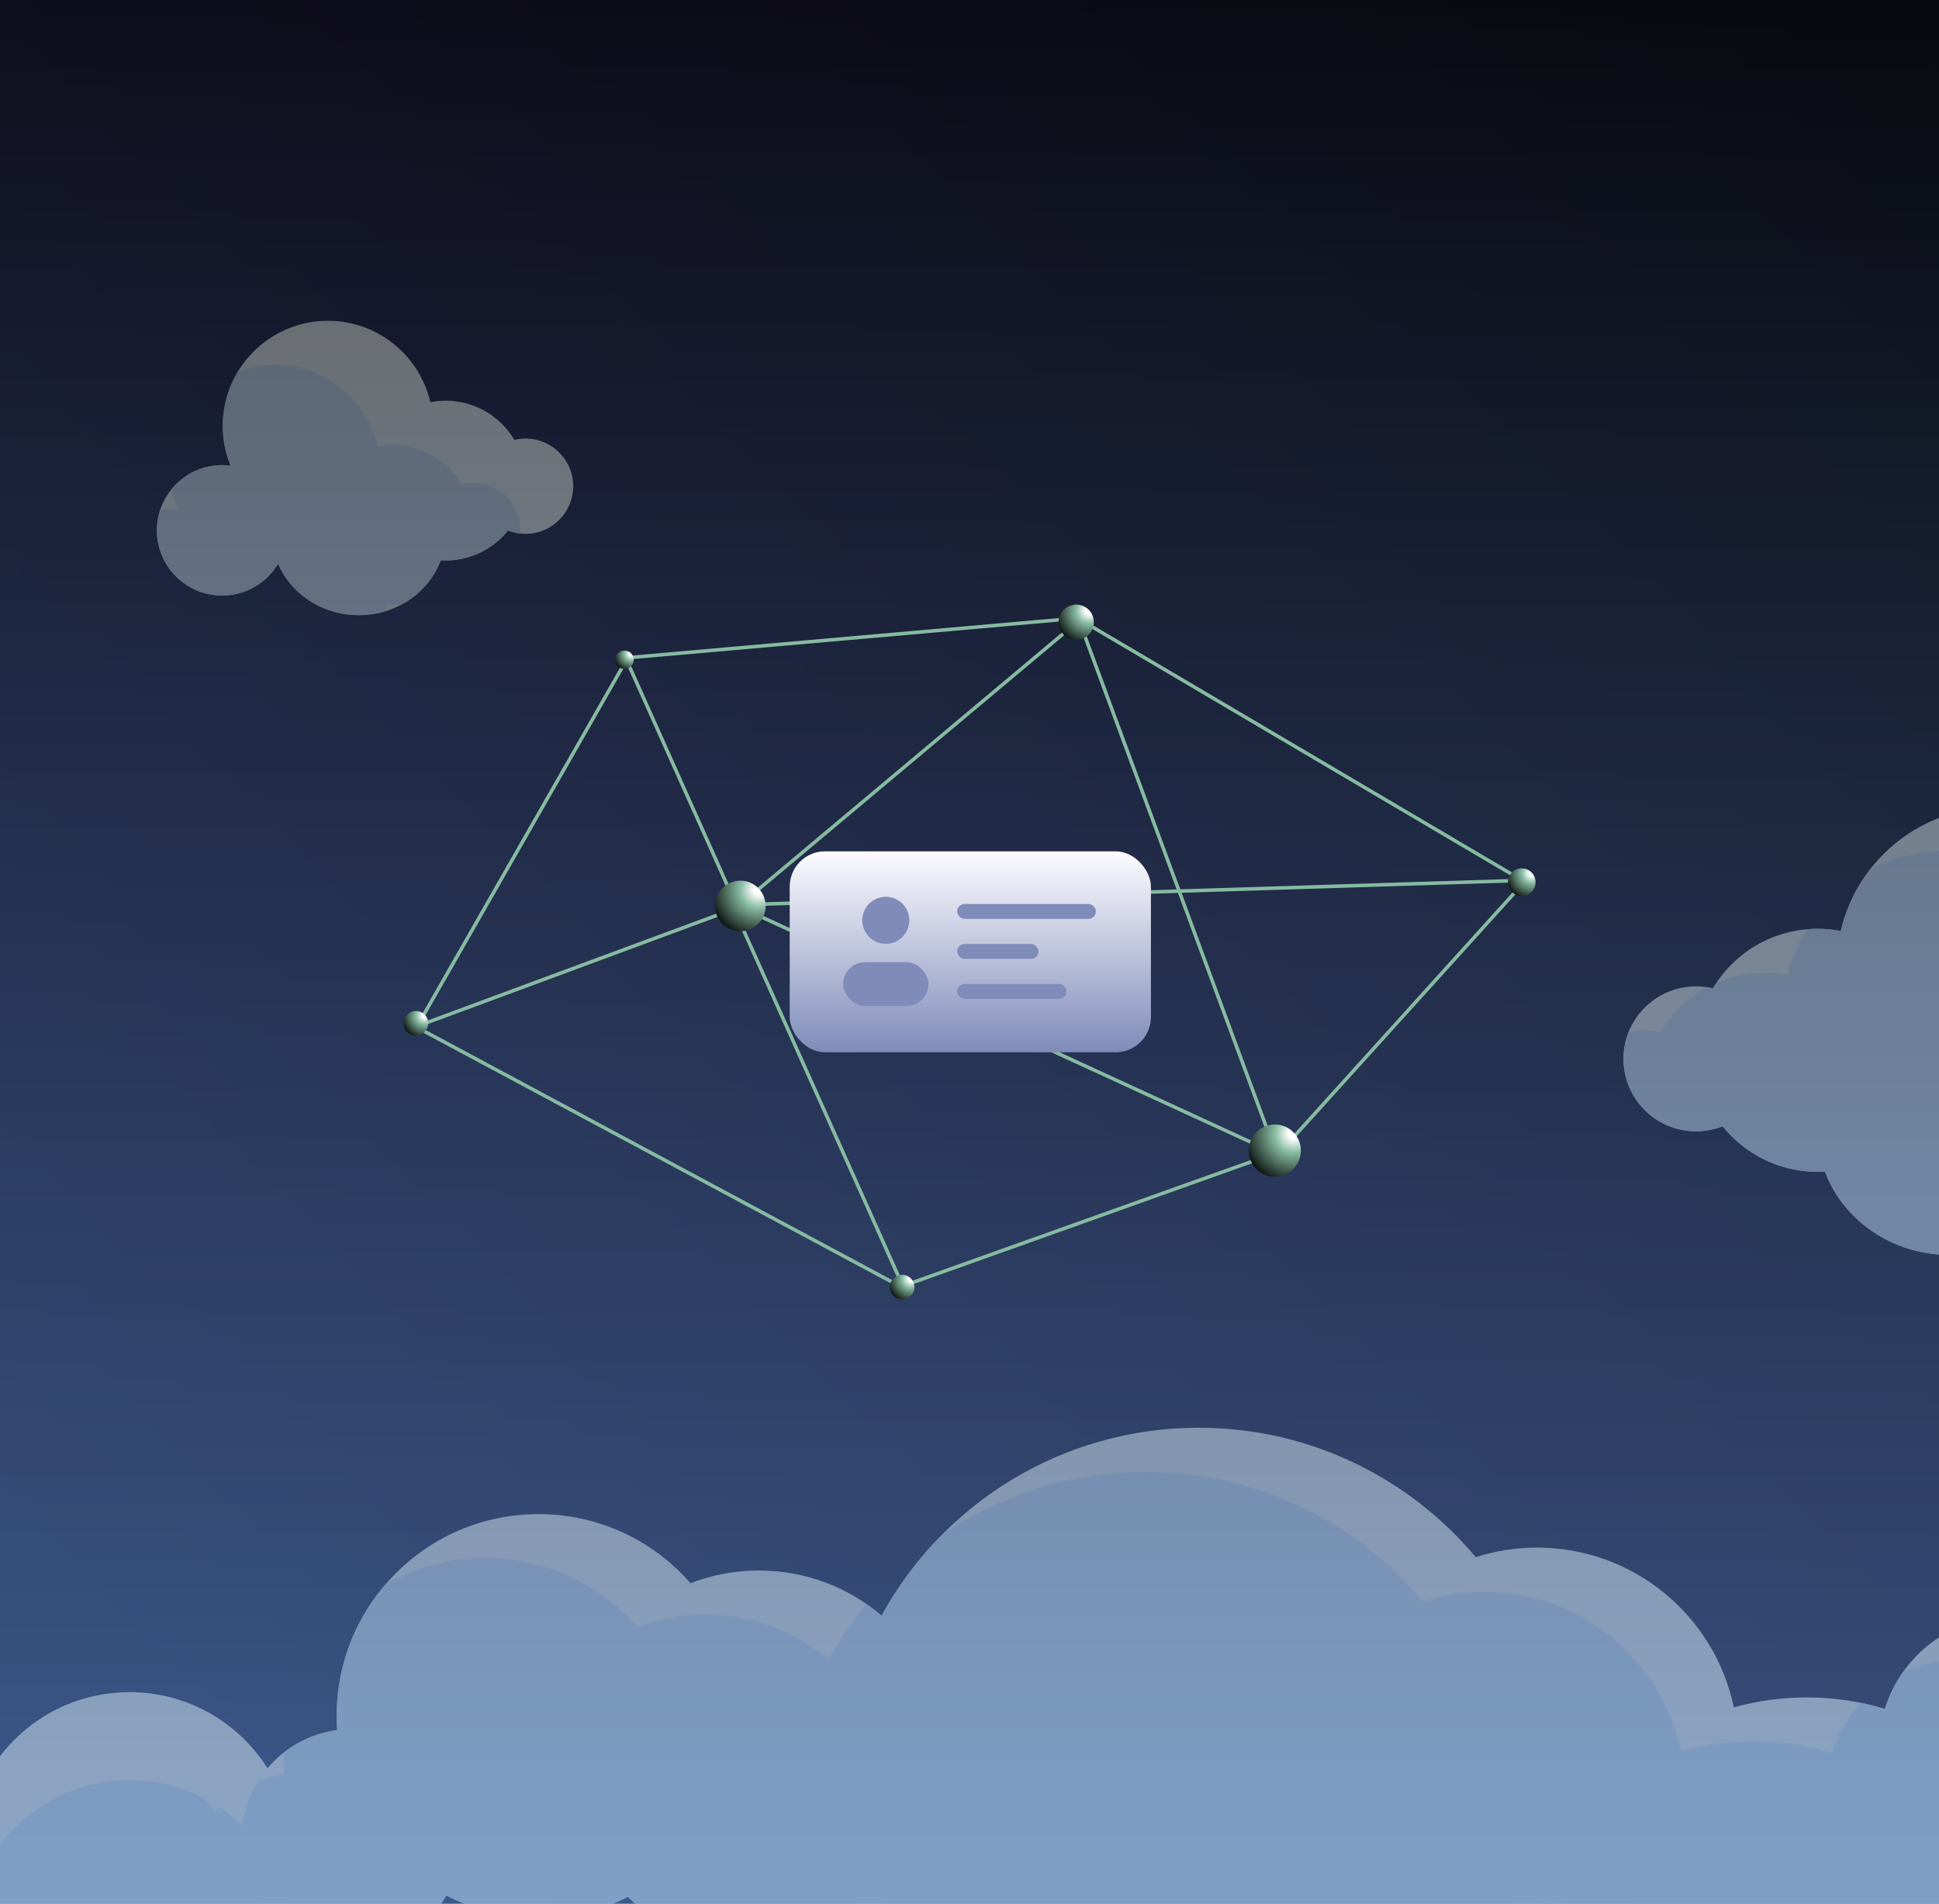 <svg width="1100" height="1080" viewBox="0 0 1100 1080" fill="none" xmlns="http://www.w3.org/2000/svg">
<g clip-path="url(#clip0_40_1490)">
<rect width="1100" height="1080" fill="url(#paint0_linear_40_1490)"/>
<g filter="url(#filter0_i_40_1490)">
<path d="M650 835C713.129 835 769.59 863.537 807.195 908.412C818.167 904.898 829.862 903 842 903C896.964 903 942.84 941.898 953.607 993.667C966.773 989.976 980.656 988 995 988C1010.4 988 1025.28 990.278 1039.3 994.513C1048.68 964.1 1077.01 942 1110.5 942C1133.11 942 1153.36 952.071 1167.03 967.97C1183.49 958.449 1202.61 953 1223 953C1284.86 953 1335 1003.14 1335 1065C1335 1126.86 1284.86 1177 1223 1177C1194.07 1177 1167.71 1166.03 1147.84 1148.03C1144.16 1229.27 1077.14 1294 995 1294C910.5 1294 842 1225.5 842 1141C842 1137.64 842.109 1134.3 842.322 1131C842.215 1131 842.107 1131 842 1131C839.272 1131 836.567 1130.9 833.887 1130.71C800.418 1198.43 730.648 1245 650 1245C562.83 1245 488.367 1190.59 458.718 1113.88C441.94 1124.71 421.955 1131 400.5 1131C371.677 1131 345.504 1119.66 326.2 1101.19C310.917 1108.75 293.705 1113 275.5 1113C256.677 1113 238.916 1108.46 223.251 1100.41C212.354 1118.73 192.361 1131 169.5 1131C153.565 1131 139.023 1125.04 127.983 1115.22C113.548 1147.5 81.152 1170 43.5 1170C-7.586 1170 -49 1128.59 -49 1077.5C-49 1026.41 -7.586 985 43.5 985C76.447 985 105.37 1002.23 121.756 1028.16C131.552 1016.58 145.488 1008.61 161.279 1006.54C161.095 1003.88 161 1001.2 161 998.5C161 935.263 212.263 884 275.5 884C309.905 884 340.764 899.175 361.753 923.196C373.774 918.549 386.839 916 400.5 916C427.057 916 451.364 925.631 470.121 941.59C504.948 878.067 572.445 835 650 835Z" fill="white"/>
</g>
<mask id="mask0_40_1490" style="mask-type:alpha" maskUnits="userSpaceOnUse" x="-49" y="835" width="1384" height="459">
<path d="M650 835C713.129 835 769.59 863.537 807.195 908.412C818.167 904.898 829.862 903 842 903C896.964 903 942.84 941.898 953.607 993.667C966.773 989.976 980.656 988 995 988C1010.4 988 1025.28 990.278 1039.3 994.513C1048.68 964.1 1077.01 942 1110.5 942C1133.11 942 1153.36 952.071 1167.03 967.97C1183.49 958.449 1202.61 953 1223 953C1284.86 953 1335 1003.14 1335 1065C1335 1126.86 1284.86 1177 1223 1177C1194.07 1177 1167.71 1166.03 1147.84 1148.03C1144.16 1229.27 1077.14 1294 995 1294C910.5 1294 842 1225.5 842 1141C842 1137.64 842.109 1134.3 842.322 1131C842.215 1131 842.107 1131 842 1131C839.272 1131 836.567 1130.9 833.887 1130.71C800.418 1198.43 730.648 1245 650 1245C562.83 1245 488.367 1190.59 458.718 1113.88C441.94 1124.71 421.955 1131 400.5 1131C371.677 1131 345.504 1119.66 326.2 1101.19C310.917 1108.75 293.705 1113 275.5 1113C256.677 1113 238.916 1108.46 223.251 1100.41C212.354 1118.73 192.361 1131 169.5 1131C153.565 1131 139.023 1125.04 127.983 1115.22C113.548 1147.5 81.152 1170 43.5 1170C-7.586 1170 -49 1128.59 -49 1077.5C-49 1026.41 -7.586 985 43.5 985C76.447 985 105.37 1002.23 121.756 1028.16C131.552 1016.58 145.488 1008.61 161.279 1006.54C161.095 1003.88 161 1001.2 161 998.5C161 935.263 212.263 884 275.5 884C309.905 884 340.764 899.175 361.753 923.196C373.774 918.549 386.839 916 400.5 916C427.057 916 451.364 925.631 470.121 941.59C504.948 878.067 572.445 835 650 835Z" fill="white"/>
</mask>
<g mask="url(#mask0_40_1490)">
<g filter="url(#filter1_if_40_1490)">
<circle cx="275.5" cy="998.5" r="114.5" fill="#DAEAFF"/>
</g>
<g filter="url(#filter2_if_40_1490)">
<circle cx="995" cy="1141" r="153" fill="#DAEAFF"/>
</g>
<g filter="url(#filter3_if_40_1490)">
<circle cx="400.5" cy="1023.5" r="107.5" fill="#DAEAFF"/>
</g>
<g filter="url(#filter4_if_40_1490)">
<circle cx="650" cy="1040" r="205" fill="#DAEAFF"/>
</g>
<g filter="url(#filter5_if_40_1490)">
<circle cx="842" cy="1017" r="114" fill="#DAEAFF"/>
</g>
<g filter="url(#filter6_if_40_1490)">
<circle cx="169.5" cy="1068.5" r="62.5" fill="#DAEAFF"/>
</g>
<g filter="url(#filter7_if_40_1490)">
<circle cx="1110.5" cy="1016.5" r="74.5" fill="#DAEAFF"/>
</g>
<g filter="url(#filter8_if_40_1490)">
<circle cx="1223" cy="1065" r="112" fill="#DAEAFF"/>
</g>
<g filter="url(#filter9_if_40_1490)">
<circle cx="43.5" cy="1077.5" r="92.5" fill="#DAEAFF"/>
</g>
</g>
<g filter="url(#filter10_i_40_1490)">
<path d="M156.02 207C184.323 207 208.021 226.715 214.132 253.162C216.944 252.616 219.848 252.328 222.819 252.328C239.411 252.328 253.918 261.245 261.817 274.546C263.848 274.059 265.967 273.8 268.147 273.8C283.08 273.8 295.185 285.905 295.186 300.838C295.186 315.771 283.08 327.876 268.147 327.876C264.635 327.876 261.28 327.206 258.201 325.987C249.894 336.349 237.133 342.985 222.819 342.985C221.887 342.985 220.961 342.954 220.042 342.898C213.299 361.012 195.016 374 173.515 374C152.779 374 135.036 361.921 127.75 344.814C121.296 355.625 109.484 362.866 95.978 362.866C75.556 362.866 59 346.31 59 325.888C59 305.465 75.556 288.909 95.978 288.909C97.612 288.909 99.22 289.016 100.798 289.222C97.947 282.257 96.376 274.633 96.376 266.643C96.376 233.703 123.08 207 156.02 207Z" fill="white"/>
</g>
<mask id="mask1_40_1490" style="mask-type:alpha" maskUnits="userSpaceOnUse" x="59" y="207" width="237" height="167">
<path d="M156.02 207C184.323 207 208.021 226.715 214.132 253.162C216.944 252.616 219.848 252.328 222.819 252.328C239.411 252.328 253.918 261.245 261.817 274.546C263.848 274.059 265.967 273.8 268.147 273.8C283.08 273.8 295.185 285.905 295.186 300.838C295.186 315.771 283.08 327.876 268.147 327.876C264.635 327.876 261.28 327.206 258.201 325.987C249.894 336.349 237.133 342.985 222.819 342.985C221.887 342.985 220.961 342.954 220.042 342.898C213.299 361.012 195.016 374 173.515 374C152.779 374 135.036 361.921 127.75 344.814C121.296 355.625 109.484 362.866 95.978 362.866C75.556 362.866 59 346.31 59 325.888C59 305.465 75.556 288.909 95.978 288.909C97.612 288.909 99.22 289.016 100.798 289.222C97.947 282.257 96.376 274.633 96.376 266.643C96.376 233.703 123.08 207 156.02 207Z" fill="white"/>
</mask>
<g mask="url(#mask1_40_1490)">
<g filter="url(#filter11_if_40_1490)">
<circle cx="268.147" cy="300.838" r="27.038" fill="#DAEAFF"/>
</g>
<g filter="url(#filter12_if_40_1490)">
<circle cx="222.819" cy="297.657" r="45.329" fill="#DAEAFF"/>
</g>
<g filter="url(#filter13_if_40_1490)">
<ellipse cx="173.514" cy="327.478" rx="49.305" ry="46.521" fill="#DAEAFF"/>
</g>
<g filter="url(#filter14_if_40_1490)">
<circle cx="95.979" cy="325.888" r="36.979" fill="#DAEAFF"/>
</g>
<g filter="url(#filter15_if_40_1490)">
<circle cx="156.019" cy="266.643" r="59.643" fill="#DAEAFF"/>
</g>
</g>
<g filter="url(#filter16_i_40_1490)">
<path d="M1102.64 483C1059.6 483 1023.56 512.981 1014.27 553.199C1009.99 552.369 1005.57 551.935 1001.05 551.935C975.82 551.935 953.754 565.494 941.741 585.723C938.654 584.983 935.433 584.588 932.119 584.588C909.41 584.588 891 602.998 891 625.707C891 648.416 909.41 666.825 932.119 666.825C937.459 666.825 942.561 665.807 947.242 663.955C959.876 679.713 979.286 689.804 1001.05 689.804C1002.47 689.804 1003.88 689.76 1005.27 689.676C1015.53 717.221 1043.34 736.97 1076.04 736.97C1107.57 736.97 1134.55 718.604 1145.63 692.592C1155.45 709.029 1173.41 720.038 1193.95 720.038C1225.01 720.038 1250.19 694.86 1250.19 663.802C1250.19 632.744 1225.01 607.565 1193.95 607.565C1191.47 607.565 1189.02 607.727 1186.62 608.039C1190.96 597.448 1193.34 585.854 1193.34 573.703C1193.34 523.609 1152.74 483 1102.64 483Z" fill="white"/>
</g>
<mask id="mask2_40_1490" style="mask-type:alpha" maskUnits="userSpaceOnUse" x="891" y="483" width="360" height="254">
<path d="M1102.64 483C1059.6 483 1023.56 512.981 1014.27 553.199C1009.99 552.369 1005.57 551.935 1001.05 551.935C975.82 551.935 953.754 565.494 941.741 585.723C938.654 584.983 935.433 584.588 932.119 584.588C909.41 584.588 891 602.998 891 625.707C891 648.416 909.41 666.825 932.119 666.825C937.459 666.825 942.561 665.807 947.242 663.955C959.876 679.713 979.286 689.804 1001.05 689.804C1002.47 689.804 1003.88 689.76 1005.27 689.676C1015.53 717.221 1043.34 736.97 1076.04 736.97C1107.57 736.97 1134.55 718.604 1145.63 692.592C1155.45 709.029 1173.41 720.038 1193.95 720.038C1225.01 720.038 1250.19 694.86 1250.19 663.802C1250.19 632.744 1225.01 607.565 1193.95 607.565C1191.47 607.565 1189.02 607.727 1186.62 608.039C1190.96 597.448 1193.34 585.854 1193.34 573.703C1193.34 523.609 1152.74 483 1102.64 483Z" fill="white"/>
</mask>
<g mask="url(#mask2_40_1490)">
<g filter="url(#filter17_if_40_1490)">
<circle cx="41.119" cy="41.119" r="41.119" transform="matrix(-1 0 0 1 973.238 584.588)" fill="#DAEAFF"/>
</g>
<g filter="url(#filter18_if_40_1490)">
<circle cx="68.935" cy="68.935" r="68.935" transform="matrix(-1 0 0 1 1069.99 551.935)" fill="#DAEAFF"/>
</g>
<g filter="url(#filter19_if_40_1490)">
<ellipse cx="74.981" cy="70.749" rx="74.981" ry="70.749" transform="matrix(-1 0 0 1 1151.02 595.472)" fill="#DAEAFF"/>
</g>
<g filter="url(#filter20_f_40_1490)">
<circle cx="56.236" cy="56.236" r="56.236" transform="matrix(-1 0 0 1 1250.19 607.566)" fill="#DAEAFF"/>
</g>
<g filter="url(#filter21_if_40_1490)">
<circle cx="90.703" cy="90.703" r="90.703" transform="matrix(-1 0 0 1 1193.35 483)" fill="#DAEAFF"/>
</g>
</g>
<rect width="1100" height="1080" fill="url(#paint1_linear_40_1490)" fill-opacity="0.61"/>
<g filter="url(#filter22_d_40_1490)">
<line x1="355.161" y1="374.82" x2="236.829" y2="581.902" stroke="#87BBA2" stroke-width="2"/>
<line x1="611.613" y1="352.467" x2="417.583" y2="515.174" stroke="#87BBA2" stroke-width="2"/>
<line x1="611.479" y1="350.84" x2="863.805" y2="499.625" stroke="#87BBA2" stroke-width="2"/>
<line x1="416.909" y1="513.409" x2="863.266" y2="499.487" stroke="#87BBA2" stroke-width="2"/>
<line x1="611.909" y1="351.354" x2="724.151" y2="655.017" stroke="#87BBA2" stroke-width="2"/>
<line x1="864.039" y1="501.158" x2="723.954" y2="656.034" stroke="#87BBA2" stroke-width="2"/>
<line x1="513.184" y1="729.25" x2="722.876" y2="654.422" stroke="#87BBA2" stroke-width="2"/>
<line x1="513.048" y1="731.073" x2="235.488" y2="582.287" stroke="#87BBA2" stroke-width="2"/>
<line x1="512.607" y1="730.6" x2="416.027" y2="514.817" stroke="#87BBA2" stroke-width="2"/>
<line x1="417.358" y1="513.5" x2="723.631" y2="654.455" stroke="#87BBA2" stroke-width="2"/>
<line x1="354.205" y1="373.327" x2="610.881" y2="350.742" stroke="#87BBA2" stroke-width="2"/>
<line x1="355.206" y1="373.915" x2="417.853" y2="514" stroke="#87BBA2" stroke-width="2"/>
<line x1="417.287" y1="515.346" x2="236.308" y2="582.343" stroke="#87BBA2" stroke-width="2"/>
</g>
<g filter="url(#filter23_d_40_1490)">
<circle cx="419.985" cy="513.973" r="14.357" fill="url(#paint2_radial_40_1490)"/>
<circle cx="723.212" cy="652.753" r="14.792" fill="url(#paint3_radial_40_1490)"/>
<circle cx="235.961" cy="580.535" r="6.961" fill="url(#paint4_radial_40_1490)"/>
<circle cx="863.298" cy="500.487" r="7.831" fill="url(#paint5_radial_40_1490)"/>
<circle cx="354.293" cy="374.323" r="5.221" fill="url(#paint6_radial_40_1490)"/>
<circle cx="610.536" cy="353.006" r="10.006" fill="url(#paint7_radial_40_1490)"/>
<circle cx="511.78" cy="730.191" r="6.961" fill="url(#paint8_radial_40_1490)"/>
</g>
<g filter="url(#filter24_d_40_1490)">
<rect x="448" y="483" width="204.923" height="113.997" rx="20" fill="url(#paint9_linear_40_1490)"/>
</g>
<circle cx="502.51" cy="522.13" r="13.345" fill="#7F8CB9"/>
<rect x="478.308" y="545.879" width="48.404" height="24.88" rx="12.44" fill="#7F8CB9"/>
<rect x="542.998" y="512.856" width="78.712" height="8.453" rx="4.226" fill="#7F8CB9"/>
<rect x="542.998" y="535.546" width="46.142" height="8.453" rx="4.226" fill="#7F8CB9"/>
<rect x="542.998" y="558.235" width="61.975" height="8.453" rx="4.226" fill="#7F8CB9"/>
</g>
<defs>
<filter id="filter0_i_40_1490" x="-49" y="810" width="1414" height="484" filterUnits="userSpaceOnUse" color-interpolation-filters="sRGB">
<feFlood flood-opacity="0" result="BackgroundImageFix"/>
<feBlend mode="normal" in="SourceGraphic" in2="BackgroundImageFix" result="shape"/>
<feColorMatrix in="SourceAlpha" type="matrix" values="0 0 0 0 0 0 0 0 0 0 0 0 0 0 0 0 0 0 127 0" result="hardAlpha"/>
<feOffset dx="30" dy="-25"/>
<feGaussianBlur stdDeviation="25"/>
<feComposite in2="hardAlpha" operator="arithmetic" k2="-1" k3="1"/>
<feColorMatrix type="matrix" values="0 0 0 0 0.181 0 0 0 0 0.326 0 0 0 0 0.517 0 0 0 1 0"/>
<feBlend mode="normal" in2="shape" result="effect1_innerShadow_40_1490"/>
</filter>
<filter id="filter1_if_40_1490" x="111" y="834" width="329" height="329" filterUnits="userSpaceOnUse" color-interpolation-filters="sRGB">
<feFlood flood-opacity="0" result="BackgroundImageFix"/>
<feBlend mode="normal" in="SourceGraphic" in2="BackgroundImageFix" result="shape"/>
<feColorMatrix in="SourceAlpha" type="matrix" values="0 0 0 0 0 0 0 0 0 0 0 0 0 0 0 0 0 0 127 0" result="hardAlpha"/>
<feOffset dx="30" dy="-25"/>
<feGaussianBlur stdDeviation="25"/>
<feComposite in2="hardAlpha" operator="arithmetic" k2="-1" k3="1"/>
<feColorMatrix type="matrix" values="0 0 0 0 0.276 0 0 0 0 0.434 0 0 0 0 0.642 0 0 0 1 0"/>
<feBlend mode="normal" in2="shape" result="effect1_innerShadow_40_1490"/>
<feGaussianBlur stdDeviation="25" result="effect2_foregroundBlur_40_1490"/>
</filter>
<filter id="filter2_if_40_1490" x="792" y="938" width="406" height="406" filterUnits="userSpaceOnUse" color-interpolation-filters="sRGB">
<feFlood flood-opacity="0" result="BackgroundImageFix"/>
<feBlend mode="normal" in="SourceGraphic" in2="BackgroundImageFix" result="shape"/>
<feColorMatrix in="SourceAlpha" type="matrix" values="0 0 0 0 0 0 0 0 0 0 0 0 0 0 0 0 0 0 127 0" result="hardAlpha"/>
<feOffset dx="30" dy="-25"/>
<feGaussianBlur stdDeviation="25"/>
<feComposite in2="hardAlpha" operator="arithmetic" k2="-1" k3="1"/>
<feColorMatrix type="matrix" values="0 0 0 0 0.276 0 0 0 0 0.434 0 0 0 0 0.642 0 0 0 1 0"/>
<feBlend mode="normal" in2="shape" result="effect1_innerShadow_40_1490"/>
<feGaussianBlur stdDeviation="25" result="effect2_foregroundBlur_40_1490"/>
</filter>
<filter id="filter3_if_40_1490" x="218" y="841" width="365" height="365" filterUnits="userSpaceOnUse" color-interpolation-filters="sRGB">
<feFlood flood-opacity="0" result="BackgroundImageFix"/>
<feBlend mode="normal" in="SourceGraphic" in2="BackgroundImageFix" result="shape"/>
<feColorMatrix in="SourceAlpha" type="matrix" values="0 0 0 0 0 0 0 0 0 0 0 0 0 0 0 0 0 0 127 0" result="hardAlpha"/>
<feOffset dx="30" dy="-25"/>
<feGaussianBlur stdDeviation="25"/>
<feComposite in2="hardAlpha" operator="arithmetic" k2="-1" k3="1"/>
<feColorMatrix type="matrix" values="0 0 0 0 0.276 0 0 0 0 0.434 0 0 0 0 0.642 0 0 0 1 0"/>
<feBlend mode="normal" in2="shape" result="effect1_innerShadow_40_1490"/>
<feGaussianBlur stdDeviation="37.5" result="effect2_foregroundBlur_40_1490"/>
</filter>
<filter id="filter4_if_40_1490" x="370" y="760" width="560" height="560" filterUnits="userSpaceOnUse" color-interpolation-filters="sRGB">
<feFlood flood-opacity="0" result="BackgroundImageFix"/>
<feBlend mode="normal" in="SourceGraphic" in2="BackgroundImageFix" result="shape"/>
<feColorMatrix in="SourceAlpha" type="matrix" values="0 0 0 0 0 0 0 0 0 0 0 0 0 0 0 0 0 0 127 0" result="hardAlpha"/>
<feOffset dx="30" dy="-25"/>
<feGaussianBlur stdDeviation="25"/>
<feComposite in2="hardAlpha" operator="arithmetic" k2="-1" k3="1"/>
<feColorMatrix type="matrix" values="0 0 0 0 0.276 0 0 0 0 0.434 0 0 0 0 0.642 0 0 0 1 0"/>
<feBlend mode="normal" in2="shape" result="effect1_innerShadow_40_1490"/>
<feGaussianBlur stdDeviation="37.5" result="effect2_foregroundBlur_40_1490"/>
</filter>
<filter id="filter5_if_40_1490" x="653" y="828" width="378" height="378" filterUnits="userSpaceOnUse" color-interpolation-filters="sRGB">
<feFlood flood-opacity="0" result="BackgroundImageFix"/>
<feBlend mode="normal" in="SourceGraphic" in2="BackgroundImageFix" result="shape"/>
<feColorMatrix in="SourceAlpha" type="matrix" values="0 0 0 0 0 0 0 0 0 0 0 0 0 0 0 0 0 0 127 0" result="hardAlpha"/>
<feOffset dx="30" dy="-50"/>
<feGaussianBlur stdDeviation="25"/>
<feComposite in2="hardAlpha" operator="arithmetic" k2="-1" k3="1"/>
<feColorMatrix type="matrix" values="0 0 0 0 0.276 0 0 0 0 0.434 0 0 0 0 0.642 0 0 0 1 0"/>
<feBlend mode="normal" in2="shape" result="effect1_innerShadow_40_1490"/>
<feGaussianBlur stdDeviation="37.5" result="effect2_foregroundBlur_40_1490"/>
</filter>
<filter id="filter6_if_40_1490" x="57" y="956" width="225" height="225" filterUnits="userSpaceOnUse" color-interpolation-filters="sRGB">
<feFlood flood-opacity="0" result="BackgroundImageFix"/>
<feBlend mode="normal" in="SourceGraphic" in2="BackgroundImageFix" result="shape"/>
<feColorMatrix in="SourceAlpha" type="matrix" values="0 0 0 0 0 0 0 0 0 0 0 0 0 0 0 0 0 0 127 0" result="hardAlpha"/>
<feOffset dx="30" dy="-25"/>
<feGaussianBlur stdDeviation="25"/>
<feComposite in2="hardAlpha" operator="arithmetic" k2="-1" k3="1"/>
<feColorMatrix type="matrix" values="0 0 0 0 0.276 0 0 0 0 0.434 0 0 0 0 0.642 0 0 0 1 0"/>
<feBlend mode="normal" in2="shape" result="effect1_innerShadow_40_1490"/>
<feGaussianBlur stdDeviation="25" result="effect2_foregroundBlur_40_1490"/>
</filter>
<filter id="filter7_if_40_1490" x="961" y="867" width="299" height="299" filterUnits="userSpaceOnUse" color-interpolation-filters="sRGB">
<feFlood flood-opacity="0" result="BackgroundImageFix"/>
<feBlend mode="normal" in="SourceGraphic" in2="BackgroundImageFix" result="shape"/>
<feColorMatrix in="SourceAlpha" type="matrix" values="0 0 0 0 0 0 0 0 0 0 0 0 0 0 0 0 0 0 127 0" result="hardAlpha"/>
<feOffset dx="30" dy="-25"/>
<feGaussianBlur stdDeviation="25"/>
<feComposite in2="hardAlpha" operator="arithmetic" k2="-1" k3="1"/>
<feColorMatrix type="matrix" values="0 0 0 0 0.276 0 0 0 0 0.434 0 0 0 0 0.642 0 0 0 1 0"/>
<feBlend mode="normal" in2="shape" result="effect1_innerShadow_40_1490"/>
<feGaussianBlur stdDeviation="37.5" result="effect2_foregroundBlur_40_1490"/>
</filter>
<filter id="filter8_if_40_1490" x="1061" y="903" width="324" height="324" filterUnits="userSpaceOnUse" color-interpolation-filters="sRGB">
<feFlood flood-opacity="0" result="BackgroundImageFix"/>
<feBlend mode="normal" in="SourceGraphic" in2="BackgroundImageFix" result="shape"/>
<feColorMatrix in="SourceAlpha" type="matrix" values="0 0 0 0 0 0 0 0 0 0 0 0 0 0 0 0 0 0 127 0" result="hardAlpha"/>
<feOffset dx="30" dy="-25"/>
<feGaussianBlur stdDeviation="25"/>
<feComposite in2="hardAlpha" operator="arithmetic" k2="-1" k3="1"/>
<feColorMatrix type="matrix" values="0 0 0 0 0.276 0 0 0 0 0.434 0 0 0 0 0.642 0 0 0 1 0"/>
<feBlend mode="normal" in2="shape" result="effect1_innerShadow_40_1490"/>
<feGaussianBlur stdDeviation="25" result="effect2_foregroundBlur_40_1490"/>
</filter>
<filter id="filter9_if_40_1490" x="-99" y="935" width="285" height="285" filterUnits="userSpaceOnUse" color-interpolation-filters="sRGB">
<feFlood flood-opacity="0" result="BackgroundImageFix"/>
<feBlend mode="normal" in="SourceGraphic" in2="BackgroundImageFix" result="shape"/>
<feColorMatrix in="SourceAlpha" type="matrix" values="0 0 0 0 0 0 0 0 0 0 0 0 0 0 0 0 0 0 127 0" result="hardAlpha"/>
<feOffset dx="30" dy="25"/>
<feGaussianBlur stdDeviation="25"/>
<feComposite in2="hardAlpha" operator="arithmetic" k2="-1" k3="1"/>
<feColorMatrix type="matrix" values="0 0 0 0 0.276 0 0 0 0 0.434 0 0 0 0 0.642 0 0 0 1 0"/>
<feBlend mode="normal" in2="shape" result="effect1_innerShadow_40_1490"/>
<feGaussianBlur stdDeviation="25" result="effect2_foregroundBlur_40_1490"/>
</filter>
<filter id="filter10_i_40_1490" x="59" y="182" width="266.186" height="192" filterUnits="userSpaceOnUse" color-interpolation-filters="sRGB">
<feFlood flood-opacity="0" result="BackgroundImageFix"/>
<feBlend mode="normal" in="SourceGraphic" in2="BackgroundImageFix" result="shape"/>
<feColorMatrix in="SourceAlpha" type="matrix" values="0 0 0 0 0 0 0 0 0 0 0 0 0 0 0 0 0 0 127 0" result="hardAlpha"/>
<feOffset dx="30" dy="-25"/>
<feGaussianBlur stdDeviation="30"/>
<feComposite in2="hardAlpha" operator="arithmetic" k2="-1" k3="1"/>
<feColorMatrix type="matrix" values="0 0 0 0 0.18 0 0 0 0 0.325 0 0 0 0 0.518 0 0 0 1 0"/>
<feBlend mode="normal" in2="shape" result="effect1_innerShadow_40_1490"/>
</filter>
<filter id="filter11_if_40_1490" x="201.109" y="233.8" width="134.076" height="134.076" filterUnits="userSpaceOnUse" color-interpolation-filters="sRGB">
<feFlood flood-opacity="0" result="BackgroundImageFix"/>
<feBlend mode="normal" in="SourceGraphic" in2="BackgroundImageFix" result="shape"/>
<feColorMatrix in="SourceAlpha" type="matrix" values="0 0 0 0 0 0 0 0 0 0 0 0 0 0 0 0 0 0 127 0" result="hardAlpha"/>
<feOffset dx="30" dy="-25"/>
<feGaussianBlur stdDeviation="30"/>
<feComposite in2="hardAlpha" operator="arithmetic" k2="-1" k3="1"/>
<feColorMatrix type="matrix" values="0 0 0 0 0.275 0 0 0 0 0.435 0 0 0 0 0.643 0 0 0 1 0"/>
<feBlend mode="normal" in2="shape" result="effect1_innerShadow_40_1490"/>
<feGaussianBlur stdDeviation="20" result="effect2_foregroundBlur_40_1490"/>
</filter>
<filter id="filter12_if_40_1490" x="137.49" y="212.329" width="170.657" height="170.657" filterUnits="userSpaceOnUse" color-interpolation-filters="sRGB">
<feFlood flood-opacity="0" result="BackgroundImageFix"/>
<feBlend mode="normal" in="SourceGraphic" in2="BackgroundImageFix" result="shape"/>
<feColorMatrix in="SourceAlpha" type="matrix" values="0 0 0 0 0 0 0 0 0 0 0 0 0 0 0 0 0 0 127 0" result="hardAlpha"/>
<feOffset dx="30" dy="-25"/>
<feGaussianBlur stdDeviation="30"/>
<feComposite in2="hardAlpha" operator="arithmetic" k2="-1" k3="1"/>
<feColorMatrix type="matrix" values="0 0 0 0 0.275 0 0 0 0 0.435 0 0 0 0 0.643 0 0 0 1 0"/>
<feBlend mode="normal" in2="shape" result="effect1_innerShadow_40_1490"/>
<feGaussianBlur stdDeviation="20" result="effect2_foregroundBlur_40_1490"/>
</filter>
<filter id="filter13_if_40_1490" x="84.21" y="240.957" width="178.609" height="173.043" filterUnits="userSpaceOnUse" color-interpolation-filters="sRGB">
<feFlood flood-opacity="0" result="BackgroundImageFix"/>
<feBlend mode="normal" in="SourceGraphic" in2="BackgroundImageFix" result="shape"/>
<feColorMatrix in="SourceAlpha" type="matrix" values="0 0 0 0 0 0 0 0 0 0 0 0 0 0 0 0 0 0 127 0" result="hardAlpha"/>
<feOffset dx="30" dy="-25"/>
<feGaussianBlur stdDeviation="30"/>
<feComposite in2="hardAlpha" operator="arithmetic" k2="-1" k3="1"/>
<feColorMatrix type="matrix" values="0 0 0 0 0.275 0 0 0 0 0.435 0 0 0 0 0.643 0 0 0 1 0"/>
<feBlend mode="normal" in2="shape" result="effect1_innerShadow_40_1490"/>
<feGaussianBlur stdDeviation="20" result="effect2_foregroundBlur_40_1490"/>
</filter>
<filter id="filter14_if_40_1490" x="19" y="248.909" width="153.957" height="153.957" filterUnits="userSpaceOnUse" color-interpolation-filters="sRGB">
<feFlood flood-opacity="0" result="BackgroundImageFix"/>
<feBlend mode="normal" in="SourceGraphic" in2="BackgroundImageFix" result="shape"/>
<feColorMatrix in="SourceAlpha" type="matrix" values="0 0 0 0 0 0 0 0 0 0 0 0 0 0 0 0 0 0 127 0" result="hardAlpha"/>
<feOffset dx="30" dy="-25"/>
<feGaussianBlur stdDeviation="30"/>
<feComposite in2="hardAlpha" operator="arithmetic" k2="-1" k3="1"/>
<feColorMatrix type="matrix" values="0 0 0 0 0.275 0 0 0 0 0.435 0 0 0 0 0.643 0 0 0 1 0"/>
<feBlend mode="normal" in2="shape" result="effect1_innerShadow_40_1490"/>
<feGaussianBlur stdDeviation="20" result="effect2_foregroundBlur_40_1490"/>
</filter>
<filter id="filter15_if_40_1490" x="56.376" y="167" width="199.286" height="199.286" filterUnits="userSpaceOnUse" color-interpolation-filters="sRGB">
<feFlood flood-opacity="0" result="BackgroundImageFix"/>
<feBlend mode="normal" in="SourceGraphic" in2="BackgroundImageFix" result="shape"/>
<feColorMatrix in="SourceAlpha" type="matrix" values="0 0 0 0 0 0 0 0 0 0 0 0 0 0 0 0 0 0 127 0" result="hardAlpha"/>
<feOffset dx="30" dy="-25"/>
<feGaussianBlur stdDeviation="30"/>
<feComposite in2="hardAlpha" operator="arithmetic" k2="-1" k3="1"/>
<feColorMatrix type="matrix" values="0 0 0 0 0.275 0 0 0 0 0.435 0 0 0 0 0.643 0 0 0 1 0"/>
<feBlend mode="normal" in2="shape" result="effect1_innerShadow_40_1490"/>
<feGaussianBlur stdDeviation="20" result="effect2_foregroundBlur_40_1490"/>
</filter>
<filter id="filter16_i_40_1490" x="891" y="458" width="389.186" height="278.97" filterUnits="userSpaceOnUse" color-interpolation-filters="sRGB">
<feFlood flood-opacity="0" result="BackgroundImageFix"/>
<feBlend mode="normal" in="SourceGraphic" in2="BackgroundImageFix" result="shape"/>
<feColorMatrix in="SourceAlpha" type="matrix" values="0 0 0 0 0 0 0 0 0 0 0 0 0 0 0 0 0 0 127 0" result="hardAlpha"/>
<feOffset dx="30" dy="-25"/>
<feGaussianBlur stdDeviation="30"/>
<feComposite in2="hardAlpha" operator="arithmetic" k2="-1" k3="1"/>
<feColorMatrix type="matrix" values="0 0 0 0 0.18 0 0 0 0 0.325 0 0 0 0 0.518 0 0 0 1 0"/>
<feBlend mode="normal" in2="shape" result="effect1_innerShadow_40_1490"/>
</filter>
<filter id="filter17_if_40_1490" x="851" y="544.588" width="162.238" height="162.238" filterUnits="userSpaceOnUse" color-interpolation-filters="sRGB">
<feFlood flood-opacity="0" result="BackgroundImageFix"/>
<feBlend mode="normal" in="SourceGraphic" in2="BackgroundImageFix" result="shape"/>
<feColorMatrix in="SourceAlpha" type="matrix" values="0 0 0 0 0 0 0 0 0 0 0 0 0 0 0 0 0 0 127 0" result="hardAlpha"/>
<feOffset dx="30" dy="-25"/>
<feGaussianBlur stdDeviation="30"/>
<feComposite in2="hardAlpha" operator="arithmetic" k2="-1" k3="1"/>
<feColorMatrix type="matrix" values="0 0 0 0 0.275 0 0 0 0 0.435 0 0 0 0 0.643 0 0 0 1 0"/>
<feBlend mode="normal" in2="shape" result="effect1_innerShadow_40_1490"/>
<feGaussianBlur stdDeviation="20" result="effect2_foregroundBlur_40_1490"/>
</filter>
<filter id="filter18_if_40_1490" x="892.119" y="511.935" width="217.869" height="217.869" filterUnits="userSpaceOnUse" color-interpolation-filters="sRGB">
<feFlood flood-opacity="0" result="BackgroundImageFix"/>
<feBlend mode="normal" in="SourceGraphic" in2="BackgroundImageFix" result="shape"/>
<feColorMatrix in="SourceAlpha" type="matrix" values="0 0 0 0 0 0 0 0 0 0 0 0 0 0 0 0 0 0 127 0" result="hardAlpha"/>
<feOffset dx="30" dy="-25"/>
<feGaussianBlur stdDeviation="30"/>
<feComposite in2="hardAlpha" operator="arithmetic" k2="-1" k3="1"/>
<feColorMatrix type="matrix" values="0 0 0 0 0.275 0 0 0 0 0.435 0 0 0 0 0.643 0 0 0 1 0"/>
<feBlend mode="normal" in2="shape" result="effect1_innerShadow_40_1490"/>
<feGaussianBlur stdDeviation="20" result="effect2_foregroundBlur_40_1490"/>
</filter>
<filter id="filter19_if_40_1490" x="961.054" y="555.472" width="229.963" height="221.497" filterUnits="userSpaceOnUse" color-interpolation-filters="sRGB">
<feFlood flood-opacity="0" result="BackgroundImageFix"/>
<feBlend mode="normal" in="SourceGraphic" in2="BackgroundImageFix" result="shape"/>
<feColorMatrix in="SourceAlpha" type="matrix" values="0 0 0 0 0 0 0 0 0 0 0 0 0 0 0 0 0 0 127 0" result="hardAlpha"/>
<feOffset dx="30" dy="-25"/>
<feGaussianBlur stdDeviation="30"/>
<feComposite in2="hardAlpha" operator="arithmetic" k2="-1" k3="1"/>
<feColorMatrix type="matrix" values="0 0 0 0 0.275 0 0 0 0 0.435 0 0 0 0 0.643 0 0 0 1 0"/>
<feBlend mode="normal" in2="shape" result="effect1_innerShadow_40_1490"/>
<feGaussianBlur stdDeviation="20" result="effect2_foregroundBlur_40_1490"/>
</filter>
<filter id="filter20_f_40_1490" x="1097.71" y="567.566" width="192.472" height="192.472" filterUnits="userSpaceOnUse" color-interpolation-filters="sRGB">
<feFlood flood-opacity="0" result="BackgroundImageFix"/>
<feBlend mode="normal" in="SourceGraphic" in2="BackgroundImageFix" result="shape"/>
<feGaussianBlur stdDeviation="20" result="effect1_foregroundBlur_40_1490"/>
</filter>
<filter id="filter21_if_40_1490" x="971.938" y="443" width="261.407" height="261.407" filterUnits="userSpaceOnUse" color-interpolation-filters="sRGB">
<feFlood flood-opacity="0" result="BackgroundImageFix"/>
<feBlend mode="normal" in="SourceGraphic" in2="BackgroundImageFix" result="shape"/>
<feColorMatrix in="SourceAlpha" type="matrix" values="0 0 0 0 0 0 0 0 0 0 0 0 0 0 0 0 0 0 127 0" result="hardAlpha"/>
<feOffset dx="30" dy="-25"/>
<feGaussianBlur stdDeviation="30"/>
<feComposite in2="hardAlpha" operator="arithmetic" k2="-1" k3="1"/>
<feColorMatrix type="matrix" values="0 0 0 0 0.275 0 0 0 0 0.435 0 0 0 0 0.643 0 0 0 1 0"/>
<feBlend mode="normal" in2="shape" result="effect1_innerShadow_40_1490"/>
<feGaussianBlur stdDeviation="20" result="effect2_foregroundBlur_40_1490"/>
</filter>
<filter id="filter22_d_40_1490" x="215.016" y="329.746" width="669.765" height="422.208" filterUnits="userSpaceOnUse" color-interpolation-filters="sRGB">
<feFlood flood-opacity="0" result="BackgroundImageFix"/>
<feColorMatrix in="SourceAlpha" type="matrix" values="0 0 0 0 0 0 0 0 0 0 0 0 0 0 0 0 0 0 127 0" result="hardAlpha"/>
<feOffset/>
<feGaussianBlur stdDeviation="10"/>
<feComposite in2="hardAlpha" operator="out"/>
<feColorMatrix type="matrix" values="0 0 0 0 0.529 0 0 0 0 0.733 0 0 0 0 0.635 0 0 0 1 0"/>
<feBlend mode="normal" in2="BackgroundImageFix" result="effect1_dropShadow_40_1490"/>
<feBlend mode="normal" in="SourceGraphic" in2="effect1_dropShadow_40_1490" result="shape"/>
</filter>
<filter id="filter23_d_40_1490" x="179" y="293" width="742.128" height="494.152" filterUnits="userSpaceOnUse" color-interpolation-filters="sRGB">
<feFlood flood-opacity="0" result="BackgroundImageFix"/>
<feColorMatrix in="SourceAlpha" type="matrix" values="0 0 0 0 0 0 0 0 0 0 0 0 0 0 0 0 0 0 127 0" result="hardAlpha"/>
<feOffset/>
<feGaussianBlur stdDeviation="25"/>
<feComposite in2="hardAlpha" operator="out"/>
<feColorMatrix type="matrix" values="0 0 0 0 0.529 0 0 0 0 0.733 0 0 0 0 0.635 0 0 0 1 0"/>
<feBlend mode="normal" in2="BackgroundImageFix" result="effect1_dropShadow_40_1490"/>
<feBlend mode="normal" in="SourceGraphic" in2="effect1_dropShadow_40_1490" result="shape"/>
</filter>
<filter id="filter24_d_40_1490" x="378" y="413" width="344.923" height="253.997" filterUnits="userSpaceOnUse" color-interpolation-filters="sRGB">
<feFlood flood-opacity="0" result="BackgroundImageFix"/>
<feColorMatrix in="SourceAlpha" type="matrix" values="0 0 0 0 0 0 0 0 0 0 0 0 0 0 0 0 0 0 127 0" result="hardAlpha"/>
<feMorphology radius="20" operator="dilate" in="SourceAlpha" result="effect1_dropShadow_40_1490"/>
<feOffset/>
<feGaussianBlur stdDeviation="25"/>
<feComposite in2="hardAlpha" operator="out"/>
<feColorMatrix type="matrix" values="0 0 0 0 0 0 0 0 0 0 0 0 0 0 0 0 0 0 0.25 0"/>
<feBlend mode="normal" in2="BackgroundImageFix" result="effect1_dropShadow_40_1490"/>
<feBlend mode="normal" in="SourceGraphic" in2="effect1_dropShadow_40_1490" result="shape"/>
</filter>
<linearGradient id="paint0_linear_40_1490" x1="1100" y1="0" x2="-3.87945e-06" y2="1096.5" gradientUnits="userSpaceOnUse">
<stop stop-color="#131624"/>
<stop offset="0.486" stop-color="#252248"/>
<stop offset="0.913" stop-color="#2F3968"/>
</linearGradient>
<linearGradient id="paint1_linear_40_1490" x1="550" y1="0" x2="550" y2="1080" gradientUnits="userSpaceOnUse">
<stop/>
<stop offset="1" stop-color="#466FA4"/>
</linearGradient>
<radialGradient id="paint2_radial_40_1490" cx="0" cy="0" r="1" gradientUnits="userSpaceOnUse" gradientTransform="translate(430.477 504.586) rotate(127.504) scale(29.93)">
<stop offset="0.096" stop-color="white"/>
<stop offset="0.356" stop-color="#87BBA2"/>
<stop offset="1" stop-color="#020403"/>
</radialGradient>
<radialGradient id="paint3_radial_40_1490" cx="0" cy="0" r="1" gradientUnits="userSpaceOnUse" gradientTransform="translate(734.022 643.082) rotate(127.504) scale(30.837)">
<stop offset="0.096" stop-color="white"/>
<stop offset="0.356" stop-color="#87BBA2"/>
<stop offset="1" stop-color="#020403"/>
</radialGradient>
<radialGradient id="paint4_radial_40_1490" cx="0" cy="0" r="1" gradientUnits="userSpaceOnUse" gradientTransform="translate(241.047 575.984) rotate(127.504) scale(14.511)">
<stop offset="0.096" stop-color="white"/>
<stop offset="0.356" stop-color="#87BBA2"/>
<stop offset="1" stop-color="#020403"/>
</radialGradient>
<radialGradient id="paint5_radial_40_1490" cx="0" cy="0" r="1" gradientUnits="userSpaceOnUse" gradientTransform="translate(869.02 495.367) rotate(127.504) scale(16.325)">
<stop offset="0.096" stop-color="white"/>
<stop offset="0.356" stop-color="#87BBA2"/>
<stop offset="1" stop-color="#020403"/>
</radialGradient>
<radialGradient id="paint6_radial_40_1490" cx="0" cy="0" r="1" gradientUnits="userSpaceOnUse" gradientTransform="translate(358.108 370.91) rotate(127.504) scale(10.883)">
<stop offset="0.096" stop-color="white"/>
<stop offset="0.356" stop-color="#87BBA2"/>
<stop offset="1" stop-color="#020403"/>
</radialGradient>
<radialGradient id="paint7_radial_40_1490" cx="0" cy="0" r="1" gradientUnits="userSpaceOnUse" gradientTransform="translate(617.848 346.464) rotate(127.504) scale(20.86)">
<stop offset="0.096" stop-color="white"/>
<stop offset="0.356" stop-color="#87BBA2"/>
<stop offset="1" stop-color="#020403"/>
</radialGradient>
<radialGradient id="paint8_radial_40_1490" cx="0" cy="0" r="1" gradientUnits="userSpaceOnUse" gradientTransform="translate(516.867 725.64) rotate(127.504) scale(14.511)">
<stop offset="0.096" stop-color="white"/>
<stop offset="0.356" stop-color="#87BBA2"/>
<stop offset="1" stop-color="#020403"/>
</radialGradient>
<linearGradient id="paint9_linear_40_1490" x1="550.462" y1="483" x2="550.462" y2="596.997" gradientUnits="userSpaceOnUse">
<stop stop-color="#FDFBFF"/>
<stop offset="1" stop-color="#7F8CB9"/>
</linearGradient>
<clipPath id="clip0_40_1490">
<rect width="1100" height="1080" fill="white"/>
</clipPath>
</defs>
</svg>

